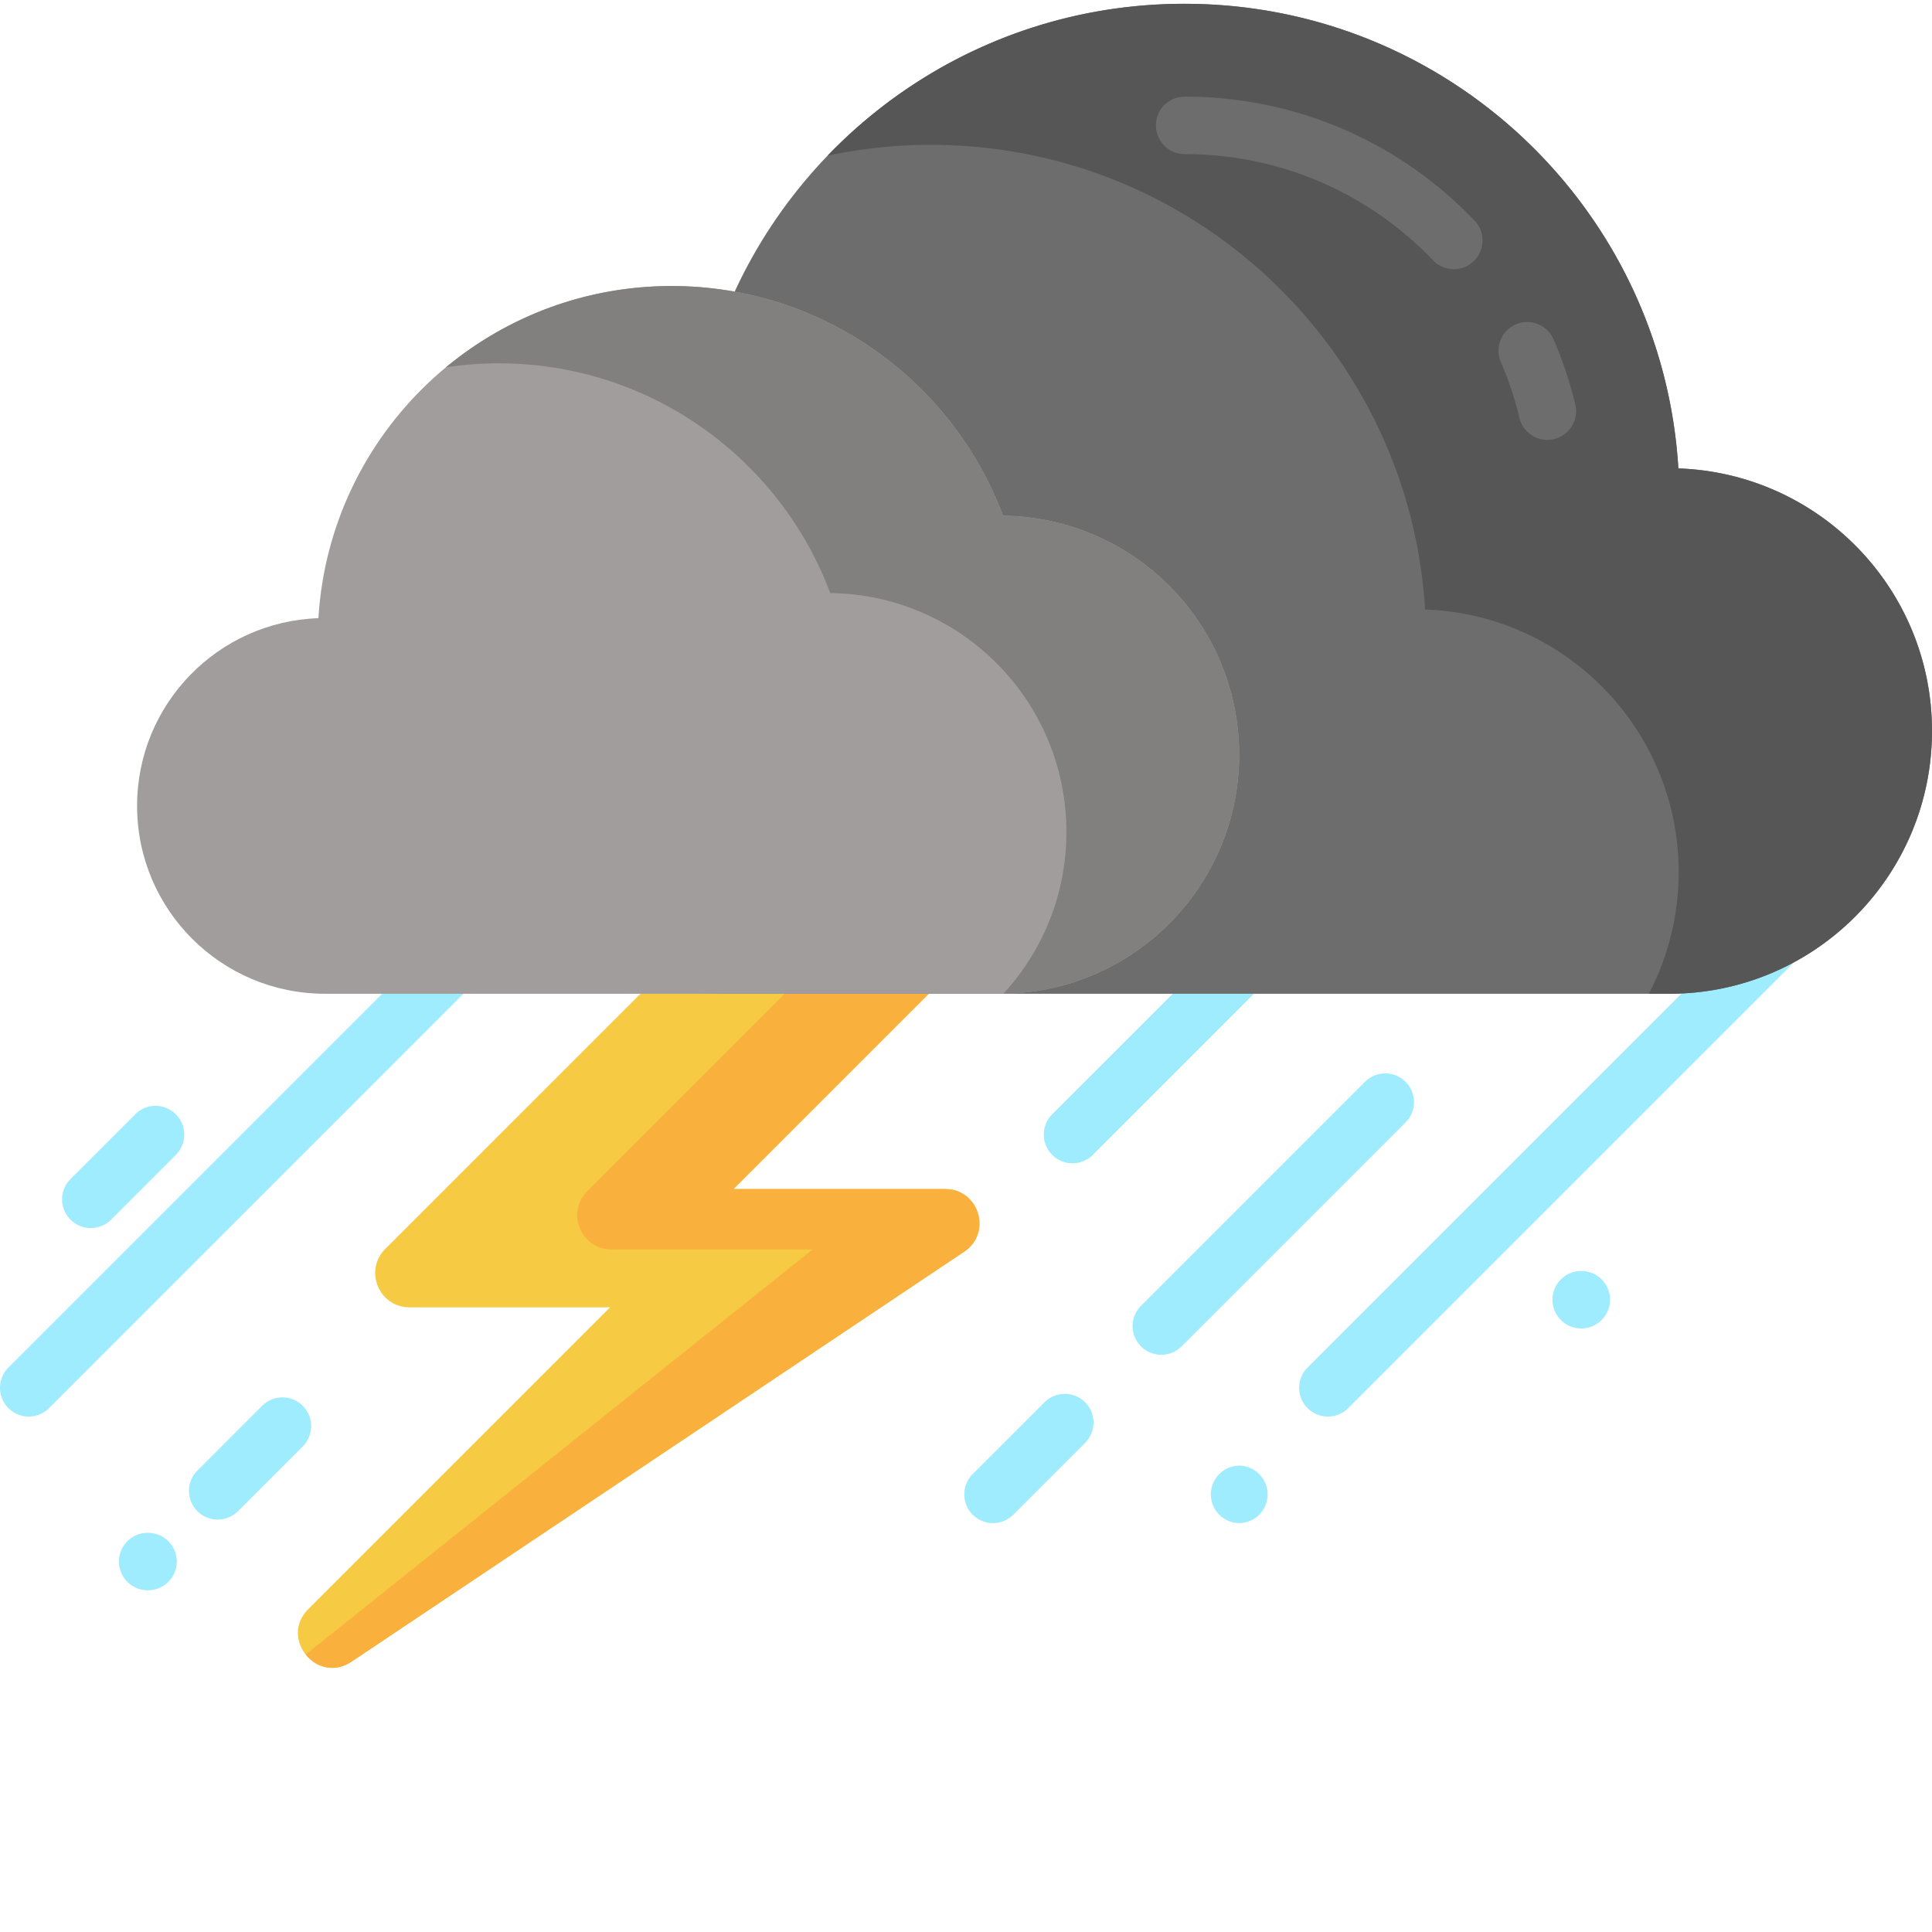 <svg xmlns="http://www.w3.org/2000/svg" version="1.1" xmlns:xlink="http://www.w3.org/1999/xlink" width="60" height="60" x="0" y="0" viewBox="0 0 512 511" style="enable-background:new 0 0 512 512" xml:space="preserve" class=""><g><g fill="#a0ecff"><path d="M7.613 374.902a7.613 7.613 0 0 1-5.383-12.996l134.223-134.222c2.973-2.973 7.793-2.973 10.766 0s2.972 7.793 0 10.761L12.992 372.672a7.59 7.59 0 0 1-5.379 2.23zM24.059 324.945a7.586 7.586 0 0 1-5.38-2.226 7.606 7.606 0 0 1 0-10.766l17.157-17.16a7.62 7.62 0 0 1 10.766 0 7.613 7.613 0 0 1 0 10.766l-17.16 17.16a7.589 7.589 0 0 1-5.383 2.226zM57.691 402.203a7.589 7.589 0 0 1-5.382-2.226 7.613 7.613 0 0 1 0-10.766l17.156-17.156a7.613 7.613 0 0 1 10.765 0 7.608 7.608 0 0 1 0 10.761l-17.156 17.16a7.595 7.595 0 0 1-5.383 2.227zM351.902 374.902a7.613 7.613 0 0 1-5.383-12.996l134.223-134.222a7.613 7.613 0 0 1 10.766 0 7.608 7.608 0 0 1 0 10.761L357.285 372.672a7.606 7.606 0 0 1-5.383 2.23zm0 0" fill="#a0ecff" opacity="1" data-original="#a0ecff"></path></g><path fill="#f6cb43" d="M255.531 331.203 93.145 439.867c-4.602 3.082-9.461 1.457-12.133-1.894-2.61-3.282-3.145-8.211.687-12.043l79.98-79.98h-53.171c-8.067 0-12.117-9.763-6.406-15.47l85.558-85.55h76.41l-69.683 69.68h56.105c8.957 0 12.48 11.609 5.04 16.593zm0 0" opacity="1" data-original="#f6cb43"></path><path fill="#fab03c" d="M255.531 331.203 93.145 439.867c-4.602 3.082-9.461 1.457-12.133-1.894L215.34 330.617h-53.281c-8.075 0-12.118-9.762-6.41-15.472l70.21-70.22h38.211l-69.687 69.684h56.11c8.956 0 12.48 11.61 5.038 16.594zm0 0" opacity="1" data-original="#fab03c"></path><path fill="#a0ecff" d="M307.766 358.531a7.602 7.602 0 0 1-5.383-2.226 7.613 7.613 0 0 1 0-10.766l59.414-59.414a7.613 7.613 0 0 1 10.765 10.766l-59.414 59.414a7.595 7.595 0 0 1-5.382 2.226zM263.16 403.14a7.613 7.613 0 0 1-5.383-12.996l19.028-19.023c2.972-2.973 7.789-2.973 10.761 0s2.973 7.79 0 10.766l-19.023 19.023a7.593 7.593 0 0 1-5.383 2.23zM284.227 307.79a7.613 7.613 0 0 1-5.383-12.996l58.668-58.665a7.613 7.613 0 0 1 10.765 0 7.615 7.615 0 0 1 0 10.762l-58.668 58.668a7.606 7.606 0 0 1-5.382 2.23zm0 0" opacity="1" data-original="#a0ecff"></path><path fill="#6d6d6d" d="M444.785 123.633C440.63 54.933 383.605.5 313.86.5c-56.25 0-104.222 35.406-122.863 85.148-48.441.586-87.531 40.012-87.531 88.59 0 48.942 39.676 88.617 88.617 88.617h250.273c38.461 0 69.641-31.18 69.641-69.64 0-37.649-29.875-68.3-67.21-69.582zm0 0" opacity="1" data-original="#6d6d6d"></path><path fill="#565656" d="M512 193.21c0 38.462-31.188 69.65-69.648 69.65h-5.395c5.047-9.641 7.906-20.618 7.906-32.25 0-37.65-29.875-68.301-67.21-69.587-4.157-68.695-61.18-123.132-130.93-123.132a131.4 131.4 0 0 0-27.41 2.87C243.172 15.946 276.707.505 313.859.505c69.746 0 126.774 54.426 130.93 123.133C482.125 124.91 512 155.567 512 193.21zm0 0" opacity="1" data-original="#565656" class=""></path><path fill="#6d6d6d" d="M410.063 116.074a7.618 7.618 0 0 1-7.395-5.836 90.597 90.597 0 0 0-4.926-14.765 7.609 7.609 0 0 1 3.961-10.008c3.856-1.672 8.336.105 10.008 3.96a105.602 105.602 0 0 1 5.758 17.255 7.613 7.613 0 0 1-5.621 9.18 7.585 7.585 0 0 1-1.785.214zM385.281 70.836c-2 0-4-.781-5.492-2.34-17.43-18.16-40.844-28.16-65.93-28.16a7.612 7.612 0 0 1 0-15.223c29.27 0 56.586 11.664 76.91 32.84a7.61 7.61 0 0 1-.218 10.762 7.583 7.583 0 0 1-5.27 2.12zm0 0" opacity="1" data-original="#6d6d6d"></path><path fill="#a09d9c" d="M84.379 163.324c2.973-49.117 43.738-88.031 93.601-88.031 40.215 0 74.512 25.316 87.84 60.875 34.63.418 62.575 28.605 62.575 63.336 0 34.988-28.364 63.351-63.352 63.351H86.117c-27.496 0-49.789-22.289-49.789-49.789 0-26.914 21.36-48.824 48.05-49.742zm0 0" opacity="1" data-original="#a09d9c"></path><path fill="#82807f" d="M328.398 199.508c0 34.687-27.894 62.863-62.484 63.336 10.371-11.285 16.695-26.32 16.695-42.844 0-34.723-27.941-62.914-62.582-63.336-13.328-35.555-47.62-60.875-87.84-60.875-4.75 0-9.417.36-13.984 1.04 16.227-13.45 37.05-21.532 59.774-21.532 40.218 0 74.511 25.308 87.84 60.875 34.636.418 62.581 28.598 62.581 63.336zm0 0" opacity="1" data-original="#82807f"></path><path fill="#a0ecff" d="M328.453 403.14h-.144a7.615 7.615 0 0 1 .035-15.226h.144a7.615 7.615 0 0 1-.035 15.227zM419.066 351.547h-.14a7.612 7.612 0 0 1 .035-15.223H419.102a7.612 7.612 0 0 1 7.578 7.645c-.024 4.191-3.426 7.578-7.614 7.578zM39.242 420.938h-.105a7.611 7.611 0 1 1 0-15.223h.105a7.609 7.609 0 0 1 7.61 7.61 7.61 7.61 0 0 1-7.61 7.613zm0 0" opacity="1" data-original="#a0ecff"></path></g></svg>